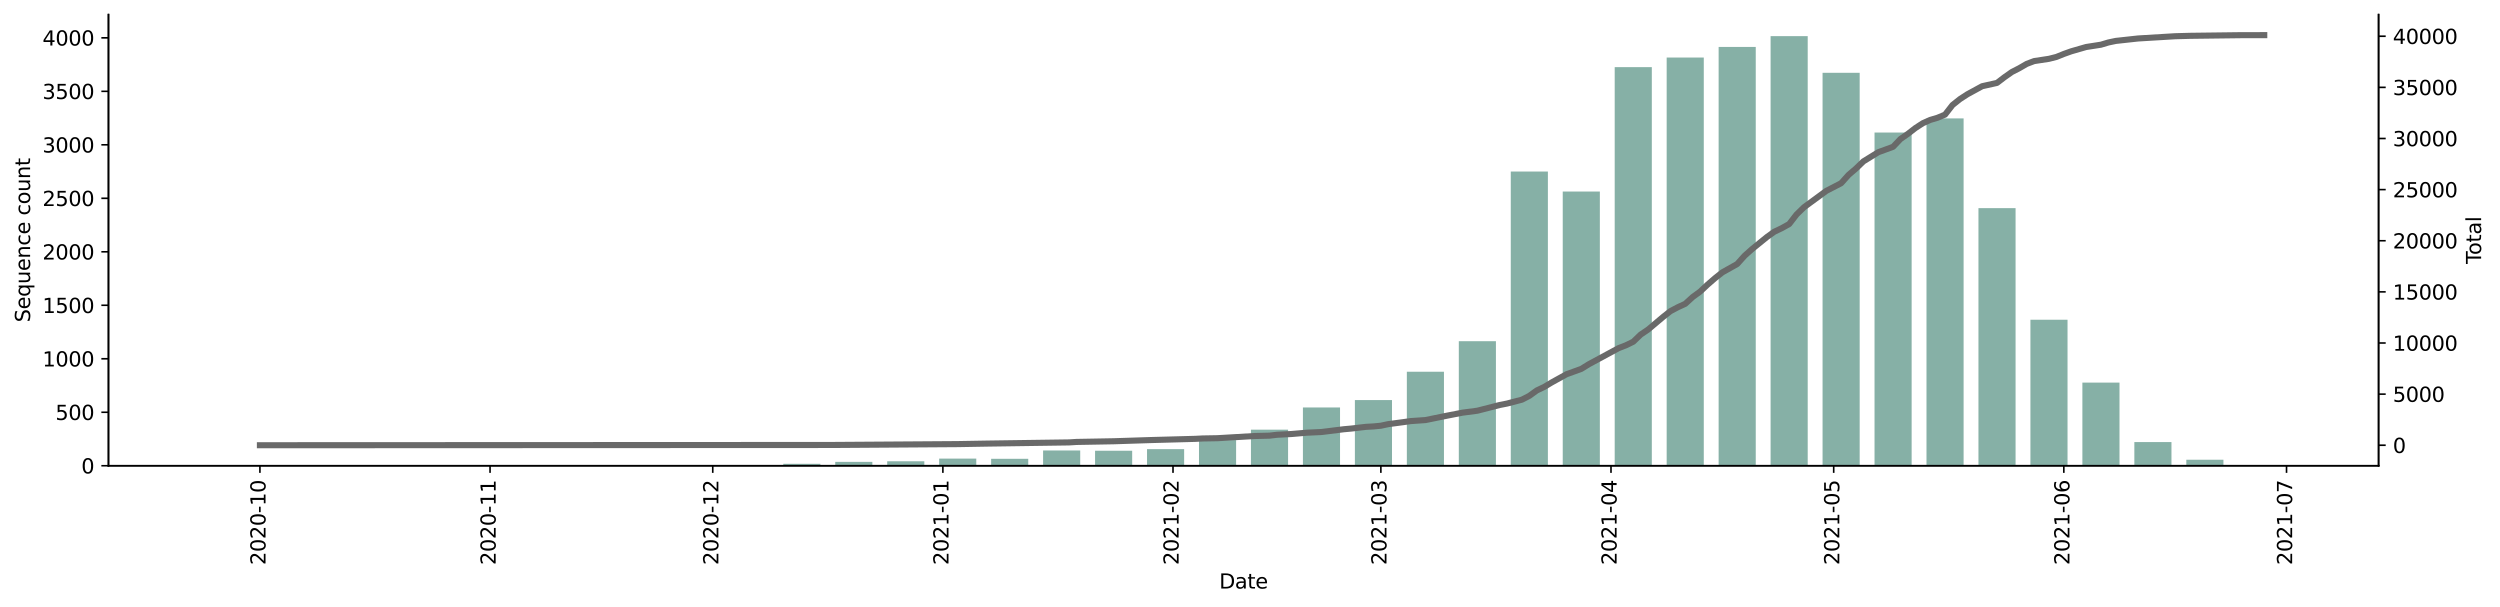 <?xml version="1.0" encoding="utf-8" standalone="no"?>
<!DOCTYPE svg PUBLIC "-//W3C//DTD SVG 1.1//EN"
  "http://www.w3.org/Graphics/SVG/1.1/DTD/svg11.dtd">
<svg height="298.621pt" version="1.1" viewBox="0 0 1229.019 298.621" width="1229.019pt" xmlns="http://www.w3.org/2000/svg" xmlns:xlink="http://www.w3.org/1999/xlink">
 <defs>
  <style type="text/css">*{stroke-linecap:butt;stroke-linejoin:round;}</style>
 </defs>
 <g id="figure_1">
  <g id="patch_1">
   <path d="M 0 298.621 
L 1229.019 298.621 
L 1229.019 0 
L 0 0 
z
" style="fill:#ffffff;"/>
  </g>
  <g id="axes_1">
   <g id="patch_2">
    <path d="M 53.328 228.96 
L 1169.328 228.96 
L 1169.328 7.2 
L 53.328 7.2 
z
" style="fill:#ffffff;"/>
   </g>
   <g id="patch_3">
    <path clip-path="url(#pfa1005b16b)" d="M 104.055 228.96 
L 122.303 228.96 
L 122.303 228.907 
L 104.055 228.907 
z
" style="fill:#86b0a6;"/>
   </g>
   <g id="patch_4">
    <path clip-path="url(#pfa1005b16b)" d="M 155.148 228.96 
L 173.395 228.96 
L 173.395 228.907 
L 155.148 228.907 
z
" style="fill:#86b0a6;"/>
   </g>
   <g id="patch_5">
    <path clip-path="url(#pfa1005b16b)" d="M 206.24 228.96 
L 224.487 228.96 
L 224.487 228.855 
L 206.24 228.855 
z
" style="fill:#86b0a6;"/>
   </g>
   <g id="patch_6">
    <path clip-path="url(#pfa1005b16b)" d="M 231.786 228.96 
L 250.033 228.96 
L 250.033 228.907 
L 231.786 228.907 
z
" style="fill:#86b0a6;"/>
   </g>
   <g id="patch_7">
    <path clip-path="url(#pfa1005b16b)" d="M 282.878 228.96 
L 301.125 228.96 
L 301.125 228.802 
L 282.878 228.802 
z
" style="fill:#86b0a6;"/>
   </g>
   <g id="patch_8">
    <path clip-path="url(#pfa1005b16b)" d="M 333.97 228.96 
L 352.218 228.96 
L 352.218 228.855 
L 333.97 228.855 
z
" style="fill:#86b0a6;"/>
   </g>
   <g id="patch_9">
    <path clip-path="url(#pfa1005b16b)" d="M 359.516 228.96 
L 377.764 228.96 
L 377.764 228.855 
L 359.516 228.855 
z
" style="fill:#86b0a6;"/>
   </g>
   <g id="patch_10">
    <path clip-path="url(#pfa1005b16b)" d="M 385.063 228.96 
L 403.31 228.96 
L 403.31 228.013 
L 385.063 228.013 
z
" style="fill:#86b0a6;"/>
   </g>
   <g id="patch_11">
    <path clip-path="url(#pfa1005b16b)" d="M 410.609 228.96 
L 428.856 228.96 
L 428.856 227.067 
L 410.609 227.067 
z
" style="fill:#86b0a6;"/>
   </g>
   <g id="patch_12">
    <path clip-path="url(#pfa1005b16b)" d="M 436.155 228.96 
L 454.402 228.96 
L 454.402 226.751 
L 436.155 226.751 
z
" style="fill:#86b0a6;"/>
   </g>
   <g id="patch_13">
    <path clip-path="url(#pfa1005b16b)" d="M 461.701 228.96 
L 479.948 228.96 
L 479.948 225.436 
L 461.701 225.436 
z
" style="fill:#86b0a6;"/>
   </g>
   <g id="patch_14">
    <path clip-path="url(#pfa1005b16b)" d="M 487.247 228.96 
L 505.494 228.96 
L 505.494 225.542 
L 487.247 225.542 
z
" style="fill:#86b0a6;"/>
   </g>
   <g id="patch_15">
    <path clip-path="url(#pfa1005b16b)" d="M 512.793 228.96 
L 531.04 228.96 
L 531.04 221.44 
L 512.793 221.44 
z
" style="fill:#86b0a6;"/>
   </g>
   <g id="patch_16">
    <path clip-path="url(#pfa1005b16b)" d="M 538.339 228.96 
L 556.586 228.96 
L 556.586 221.597 
L 538.339 221.597 
z
" style="fill:#86b0a6;"/>
   </g>
   <g id="patch_17">
    <path clip-path="url(#pfa1005b16b)" d="M 563.885 228.96 
L 582.133 228.96 
L 582.133 220.809 
L 563.885 220.809 
z
" style="fill:#86b0a6;"/>
   </g>
   <g id="patch_18">
    <path clip-path="url(#pfa1005b16b)" d="M 589.431 228.96 
L 607.679 228.96 
L 607.679 216.338 
L 589.431 216.338 
z
" style="fill:#86b0a6;"/>
   </g>
   <g id="patch_19">
    <path clip-path="url(#pfa1005b16b)" d="M 614.978 228.96 
L 633.225 228.96 
L 633.225 211.237 
L 614.978 211.237 
z
" style="fill:#86b0a6;"/>
   </g>
   <g id="patch_20">
    <path clip-path="url(#pfa1005b16b)" d="M 640.524 228.96 
L 658.771 228.96 
L 658.771 200.299 
L 640.524 200.299 
z
" style="fill:#86b0a6;"/>
   </g>
   <g id="patch_21">
    <path clip-path="url(#pfa1005b16b)" d="M 666.07 228.96 
L 684.317 228.96 
L 684.317 196.67 
L 666.07 196.67 
z
" style="fill:#86b0a6;"/>
   </g>
   <g id="patch_22">
    <path clip-path="url(#pfa1005b16b)" d="M 691.616 228.96 
L 709.863 228.96 
L 709.863 182.734 
L 691.616 182.734 
z
" style="fill:#86b0a6;"/>
   </g>
   <g id="patch_23">
    <path clip-path="url(#pfa1005b16b)" d="M 717.162 228.96 
L 735.409 228.96 
L 735.409 167.746 
L 717.162 167.746 
z
" style="fill:#86b0a6;"/>
   </g>
   <g id="patch_24">
    <path clip-path="url(#pfa1005b16b)" d="M 742.708 228.96 
L 760.955 228.96 
L 760.955 84.338 
L 742.708 84.338 
z
" style="fill:#86b0a6;"/>
   </g>
   <g id="patch_25">
    <path clip-path="url(#pfa1005b16b)" d="M 768.254 228.96 
L 786.501 228.96 
L 786.501 94.173 
L 768.254 94.173 
z
" style="fill:#86b0a6;"/>
   </g>
   <g id="patch_26">
    <path clip-path="url(#pfa1005b16b)" d="M 793.8 228.96 
L 812.048 228.96 
L 812.048 33.011 
L 793.8 33.011 
z
" style="fill:#86b0a6;"/>
   </g>
   <g id="patch_27">
    <path clip-path="url(#pfa1005b16b)" d="M 819.346 228.96 
L 837.594 228.96 
L 837.594 28.278 
L 819.346 28.278 
z
" style="fill:#86b0a6;"/>
   </g>
   <g id="patch_28">
    <path clip-path="url(#pfa1005b16b)" d="M 844.893 228.96 
L 863.14 228.96 
L 863.14 23.072 
L 844.893 23.072 
z
" style="fill:#86b0a6;"/>
   </g>
   <g id="patch_29">
    <path clip-path="url(#pfa1005b16b)" d="M 870.439 228.96 
L 888.686 228.96 
L 888.686 17.76 
L 870.439 17.76 
z
" style="fill:#86b0a6;"/>
   </g>
   <g id="patch_30">
    <path clip-path="url(#pfa1005b16b)" d="M 895.985 228.96 
L 914.232 228.96 
L 914.232 35.798 
L 895.985 35.798 
z
" style="fill:#86b0a6;"/>
   </g>
   <g id="patch_31">
    <path clip-path="url(#pfa1005b16b)" d="M 921.531 228.96 
L 939.778 228.96 
L 939.778 65.143 
L 921.531 65.143 
z
" style="fill:#86b0a6;"/>
   </g>
   <g id="patch_32">
    <path clip-path="url(#pfa1005b16b)" d="M 947.077 228.96 
L 965.324 228.96 
L 965.324 58.201 
L 947.077 58.201 
z
" style="fill:#86b0a6;"/>
   </g>
   <g id="patch_33">
    <path clip-path="url(#pfa1005b16b)" d="M 972.623 228.96 
L 990.87 228.96 
L 990.87 102.324 
L 972.623 102.324 
z
" style="fill:#86b0a6;"/>
   </g>
   <g id="patch_34">
    <path clip-path="url(#pfa1005b16b)" d="M 998.169 228.96 
L 1016.416 228.96 
L 1016.416 157.175 
L 998.169 157.175 
z
" style="fill:#86b0a6;"/>
   </g>
   <g id="patch_35">
    <path clip-path="url(#pfa1005b16b)" d="M 1023.715 228.96 
L 1041.963 228.96 
L 1041.963 188.098 
L 1023.715 188.098 
z
" style="fill:#86b0a6;"/>
   </g>
   <g id="patch_36">
    <path clip-path="url(#pfa1005b16b)" d="M 1049.261 228.96 
L 1067.509 228.96 
L 1067.509 217.338 
L 1049.261 217.338 
z
" style="fill:#86b0a6;"/>
   </g>
   <g id="patch_37">
    <path clip-path="url(#pfa1005b16b)" d="M 1074.808 228.96 
L 1093.055 228.96 
L 1093.055 226.015 
L 1074.808 226.015 
z
" style="fill:#86b0a6;"/>
   </g>
   <g id="patch_38">
    <path clip-path="url(#pfa1005b16b)" d="M 1100.354 228.96 
L 1118.601 228.96 
L 1118.601 228.907 
L 1100.354 228.907 
z
" style="fill:#86b0a6;"/>
   </g>
   <g id="matplotlib.axis_1">
    <g id="xtick_1">
     <g id="line2d_1">
      <defs>
       <path d="M 0 0 
L 0 3.5 
" id="m354e6d0d9c" style="stroke:#000000;stroke-width:0.8;"/>
      </defs>
      <g>
       <use style="stroke:#000000;stroke-width:0.8;" x="127.777" xlink:href="#m354e6d0d9c" y="228.96"/>
      </g>
     </g>
     <g id="text_1">
      <!-- 2020-10 -->
      <g transform="translate(130.536 277.743)rotate(-90)scale(0.1 -0.1)">
       <defs>
        <path d="M 1228 531 
L 3431 531 
L 3431 0 
L 469 0 
L 469 531 
Q 828 903 1448 1529 
Q 2069 2156 2228 2338 
Q 2531 2678 2651 2914 
Q 2772 3150 2772 3378 
Q 2772 3750 2511 3984 
Q 2250 4219 1831 4219 
Q 1534 4219 1204 4116 
Q 875 4013 500 3803 
L 500 4441 
Q 881 4594 1212 4672 
Q 1544 4750 1819 4750 
Q 2544 4750 2975 4387 
Q 3406 4025 3406 3419 
Q 3406 3131 3298 2873 
Q 3191 2616 2906 2266 
Q 2828 2175 2409 1742 
Q 1991 1309 1228 531 
z
" id="DejaVuSans-32" transform="scale(0.016)"/>
        <path d="M 2034 4250 
Q 1547 4250 1301 3770 
Q 1056 3291 1056 2328 
Q 1056 1369 1301 889 
Q 1547 409 2034 409 
Q 2525 409 2770 889 
Q 3016 1369 3016 2328 
Q 3016 3291 2770 3770 
Q 2525 4250 2034 4250 
z
M 2034 4750 
Q 2819 4750 3233 4129 
Q 3647 3509 3647 2328 
Q 3647 1150 3233 529 
Q 2819 -91 2034 -91 
Q 1250 -91 836 529 
Q 422 1150 422 2328 
Q 422 3509 836 4129 
Q 1250 4750 2034 4750 
z
" id="DejaVuSans-30" transform="scale(0.016)"/>
        <path d="M 313 2009 
L 1997 2009 
L 1997 1497 
L 313 1497 
L 313 2009 
z
" id="DejaVuSans-2d" transform="scale(0.016)"/>
        <path d="M 794 531 
L 1825 531 
L 1825 4091 
L 703 3866 
L 703 4441 
L 1819 4666 
L 2450 4666 
L 2450 531 
L 3481 531 
L 3481 0 
L 794 0 
L 794 531 
z
" id="DejaVuSans-31" transform="scale(0.016)"/>
       </defs>
       <use xlink:href="#DejaVuSans-32"/>
       <use x="63.623" xlink:href="#DejaVuSans-30"/>
       <use x="127.246" xlink:href="#DejaVuSans-32"/>
       <use x="190.869" xlink:href="#DejaVuSans-30"/>
       <use x="254.492" xlink:href="#DejaVuSans-2d"/>
       <use x="290.576" xlink:href="#DejaVuSans-31"/>
       <use x="354.199" xlink:href="#DejaVuSans-30"/>
      </g>
     </g>
    </g>
    <g id="xtick_2">
     <g id="line2d_2">
      <g>
       <use style="stroke:#000000;stroke-width:0.8;" x="240.91" xlink:href="#m354e6d0d9c" y="228.96"/>
      </g>
     </g>
     <g id="text_2">
      <!-- 2020-11 -->
      <g transform="translate(243.669 277.743)rotate(-90)scale(0.1 -0.1)">
       <use xlink:href="#DejaVuSans-32"/>
       <use x="63.623" xlink:href="#DejaVuSans-30"/>
       <use x="127.246" xlink:href="#DejaVuSans-32"/>
       <use x="190.869" xlink:href="#DejaVuSans-30"/>
       <use x="254.492" xlink:href="#DejaVuSans-2d"/>
       <use x="290.576" xlink:href="#DejaVuSans-31"/>
       <use x="354.199" xlink:href="#DejaVuSans-31"/>
      </g>
     </g>
    </g>
    <g id="xtick_3">
     <g id="line2d_3">
      <g>
       <use style="stroke:#000000;stroke-width:0.8;" x="350.393" xlink:href="#m354e6d0d9c" y="228.96"/>
      </g>
     </g>
     <g id="text_3">
      <!-- 2020-12 -->
      <g transform="translate(353.152 277.743)rotate(-90)scale(0.1 -0.1)">
       <use xlink:href="#DejaVuSans-32"/>
       <use x="63.623" xlink:href="#DejaVuSans-30"/>
       <use x="127.246" xlink:href="#DejaVuSans-32"/>
       <use x="190.869" xlink:href="#DejaVuSans-30"/>
       <use x="254.492" xlink:href="#DejaVuSans-2d"/>
       <use x="290.576" xlink:href="#DejaVuSans-31"/>
       <use x="354.199" xlink:href="#DejaVuSans-32"/>
      </g>
     </g>
    </g>
    <g id="xtick_4">
     <g id="line2d_4">
      <g>
       <use style="stroke:#000000;stroke-width:0.8;" x="463.526" xlink:href="#m354e6d0d9c" y="228.96"/>
      </g>
     </g>
     <g id="text_4">
      <!-- 2021-01 -->
      <g transform="translate(466.285 277.743)rotate(-90)scale(0.1 -0.1)">
       <use xlink:href="#DejaVuSans-32"/>
       <use x="63.623" xlink:href="#DejaVuSans-30"/>
       <use x="127.246" xlink:href="#DejaVuSans-32"/>
       <use x="190.869" xlink:href="#DejaVuSans-31"/>
       <use x="254.492" xlink:href="#DejaVuSans-2d"/>
       <use x="290.576" xlink:href="#DejaVuSans-30"/>
       <use x="354.199" xlink:href="#DejaVuSans-31"/>
      </g>
     </g>
    </g>
    <g id="xtick_5">
     <g id="line2d_5">
      <g>
       <use style="stroke:#000000;stroke-width:0.8;" x="576.658" xlink:href="#m354e6d0d9c" y="228.96"/>
      </g>
     </g>
     <g id="text_5">
      <!-- 2021-02 -->
      <g transform="translate(579.418 277.743)rotate(-90)scale(0.1 -0.1)">
       <use xlink:href="#DejaVuSans-32"/>
       <use x="63.623" xlink:href="#DejaVuSans-30"/>
       <use x="127.246" xlink:href="#DejaVuSans-32"/>
       <use x="190.869" xlink:href="#DejaVuSans-31"/>
       <use x="254.492" xlink:href="#DejaVuSans-2d"/>
       <use x="290.576" xlink:href="#DejaVuSans-30"/>
       <use x="354.199" xlink:href="#DejaVuSans-32"/>
      </g>
     </g>
    </g>
    <g id="xtick_6">
     <g id="line2d_6">
      <g>
       <use style="stroke:#000000;stroke-width:0.8;" x="678.843" xlink:href="#m354e6d0d9c" y="228.96"/>
      </g>
     </g>
     <g id="text_6">
      <!-- 2021-03 -->
      <g transform="translate(681.602 277.743)rotate(-90)scale(0.1 -0.1)">
       <defs>
        <path d="M 2597 2516 
Q 3050 2419 3304 2112 
Q 3559 1806 3559 1356 
Q 3559 666 3084 287 
Q 2609 -91 1734 -91 
Q 1441 -91 1130 -33 
Q 819 25 488 141 
L 488 750 
Q 750 597 1062 519 
Q 1375 441 1716 441 
Q 2309 441 2620 675 
Q 2931 909 2931 1356 
Q 2931 1769 2642 2001 
Q 2353 2234 1838 2234 
L 1294 2234 
L 1294 2753 
L 1863 2753 
Q 2328 2753 2575 2939 
Q 2822 3125 2822 3475 
Q 2822 3834 2567 4026 
Q 2313 4219 1838 4219 
Q 1578 4219 1281 4162 
Q 984 4106 628 3988 
L 628 4550 
Q 988 4650 1302 4700 
Q 1616 4750 1894 4750 
Q 2613 4750 3031 4423 
Q 3450 4097 3450 3541 
Q 3450 3153 3228 2886 
Q 3006 2619 2597 2516 
z
" id="DejaVuSans-33" transform="scale(0.016)"/>
       </defs>
       <use xlink:href="#DejaVuSans-32"/>
       <use x="63.623" xlink:href="#DejaVuSans-30"/>
       <use x="127.246" xlink:href="#DejaVuSans-32"/>
       <use x="190.869" xlink:href="#DejaVuSans-31"/>
       <use x="254.492" xlink:href="#DejaVuSans-2d"/>
       <use x="290.576" xlink:href="#DejaVuSans-30"/>
       <use x="354.199" xlink:href="#DejaVuSans-33"/>
      </g>
     </g>
    </g>
    <g id="xtick_7">
     <g id="line2d_7">
      <g>
       <use style="stroke:#000000;stroke-width:0.8;" x="791.976" xlink:href="#m354e6d0d9c" y="228.96"/>
      </g>
     </g>
     <g id="text_7">
      <!-- 2021-04 -->
      <g transform="translate(794.735 277.743)rotate(-90)scale(0.1 -0.1)">
       <defs>
        <path d="M 2419 4116 
L 825 1625 
L 2419 1625 
L 2419 4116 
z
M 2253 4666 
L 3047 4666 
L 3047 1625 
L 3713 1625 
L 3713 1100 
L 3047 1100 
L 3047 0 
L 2419 0 
L 2419 1100 
L 313 1100 
L 313 1709 
L 2253 4666 
z
" id="DejaVuSans-34" transform="scale(0.016)"/>
       </defs>
       <use xlink:href="#DejaVuSans-32"/>
       <use x="63.623" xlink:href="#DejaVuSans-30"/>
       <use x="127.246" xlink:href="#DejaVuSans-32"/>
       <use x="190.869" xlink:href="#DejaVuSans-31"/>
       <use x="254.492" xlink:href="#DejaVuSans-2d"/>
       <use x="290.576" xlink:href="#DejaVuSans-30"/>
       <use x="354.199" xlink:href="#DejaVuSans-34"/>
      </g>
     </g>
    </g>
    <g id="xtick_8">
     <g id="line2d_8">
      <g>
       <use style="stroke:#000000;stroke-width:0.8;" x="901.459" xlink:href="#m354e6d0d9c" y="228.96"/>
      </g>
     </g>
     <g id="text_8">
      <!-- 2021-05 -->
      <g transform="translate(904.218 277.743)rotate(-90)scale(0.1 -0.1)">
       <defs>
        <path d="M 691 4666 
L 3169 4666 
L 3169 4134 
L 1269 4134 
L 1269 2991 
Q 1406 3038 1543 3061 
Q 1681 3084 1819 3084 
Q 2600 3084 3056 2656 
Q 3513 2228 3513 1497 
Q 3513 744 3044 326 
Q 2575 -91 1722 -91 
Q 1428 -91 1123 -41 
Q 819 9 494 109 
L 494 744 
Q 775 591 1075 516 
Q 1375 441 1709 441 
Q 2250 441 2565 725 
Q 2881 1009 2881 1497 
Q 2881 1984 2565 2268 
Q 2250 2553 1709 2553 
Q 1456 2553 1204 2497 
Q 953 2441 691 2322 
L 691 4666 
z
" id="DejaVuSans-35" transform="scale(0.016)"/>
       </defs>
       <use xlink:href="#DejaVuSans-32"/>
       <use x="63.623" xlink:href="#DejaVuSans-30"/>
       <use x="127.246" xlink:href="#DejaVuSans-32"/>
       <use x="190.869" xlink:href="#DejaVuSans-31"/>
       <use x="254.492" xlink:href="#DejaVuSans-2d"/>
       <use x="290.576" xlink:href="#DejaVuSans-30"/>
       <use x="354.199" xlink:href="#DejaVuSans-35"/>
      </g>
     </g>
    </g>
    <g id="xtick_9">
     <g id="line2d_9">
      <g>
       <use style="stroke:#000000;stroke-width:0.8;" x="1014.592" xlink:href="#m354e6d0d9c" y="228.96"/>
      </g>
     </g>
     <g id="text_9">
      <!-- 2021-06 -->
      <g transform="translate(1017.351 277.743)rotate(-90)scale(0.1 -0.1)">
       <defs>
        <path d="M 2113 2584 
Q 1688 2584 1439 2293 
Q 1191 2003 1191 1497 
Q 1191 994 1439 701 
Q 1688 409 2113 409 
Q 2538 409 2786 701 
Q 3034 994 3034 1497 
Q 3034 2003 2786 2293 
Q 2538 2584 2113 2584 
z
M 3366 4563 
L 3366 3988 
Q 3128 4100 2886 4159 
Q 2644 4219 2406 4219 
Q 1781 4219 1451 3797 
Q 1122 3375 1075 2522 
Q 1259 2794 1537 2939 
Q 1816 3084 2150 3084 
Q 2853 3084 3261 2657 
Q 3669 2231 3669 1497 
Q 3669 778 3244 343 
Q 2819 -91 2113 -91 
Q 1303 -91 875 529 
Q 447 1150 447 2328 
Q 447 3434 972 4092 
Q 1497 4750 2381 4750 
Q 2619 4750 2861 4703 
Q 3103 4656 3366 4563 
z
" id="DejaVuSans-36" transform="scale(0.016)"/>
       </defs>
       <use xlink:href="#DejaVuSans-32"/>
       <use x="63.623" xlink:href="#DejaVuSans-30"/>
       <use x="127.246" xlink:href="#DejaVuSans-32"/>
       <use x="190.869" xlink:href="#DejaVuSans-31"/>
       <use x="254.492" xlink:href="#DejaVuSans-2d"/>
       <use x="290.576" xlink:href="#DejaVuSans-30"/>
       <use x="354.199" xlink:href="#DejaVuSans-36"/>
      </g>
     </g>
    </g>
    <g id="xtick_10">
     <g id="line2d_10">
      <g>
       <use style="stroke:#000000;stroke-width:0.8;" x="1124.075" xlink:href="#m354e6d0d9c" y="228.96"/>
      </g>
     </g>
     <g id="text_10">
      <!-- 2021-07 -->
      <g transform="translate(1126.834 277.743)rotate(-90)scale(0.1 -0.1)">
       <defs>
        <path d="M 525 4666 
L 3525 4666 
L 3525 4397 
L 1831 0 
L 1172 0 
L 2766 4134 
L 525 4134 
L 525 4666 
z
" id="DejaVuSans-37" transform="scale(0.016)"/>
       </defs>
       <use xlink:href="#DejaVuSans-32"/>
       <use x="63.623" xlink:href="#DejaVuSans-30"/>
       <use x="127.246" xlink:href="#DejaVuSans-32"/>
       <use x="190.869" xlink:href="#DejaVuSans-31"/>
       <use x="254.492" xlink:href="#DejaVuSans-2d"/>
       <use x="290.576" xlink:href="#DejaVuSans-30"/>
       <use x="354.199" xlink:href="#DejaVuSans-37"/>
      </g>
     </g>
    </g>
    <g id="text_11">
     <!-- Date -->
     <g transform="translate(599.377 289.341)scale(0.1 -0.1)">
      <defs>
       <path d="M 1259 4147 
L 1259 519 
L 2022 519 
Q 2988 519 3436 956 
Q 3884 1394 3884 2338 
Q 3884 3275 3436 3711 
Q 2988 4147 2022 4147 
L 1259 4147 
z
M 628 4666 
L 1925 4666 
Q 3281 4666 3915 4102 
Q 4550 3538 4550 2338 
Q 4550 1131 3912 565 
Q 3275 0 1925 0 
L 628 0 
L 628 4666 
z
" id="DejaVuSans-44" transform="scale(0.016)"/>
       <path d="M 2194 1759 
Q 1497 1759 1228 1600 
Q 959 1441 959 1056 
Q 959 750 1161 570 
Q 1363 391 1709 391 
Q 2188 391 2477 730 
Q 2766 1069 2766 1631 
L 2766 1759 
L 2194 1759 
z
M 3341 1997 
L 3341 0 
L 2766 0 
L 2766 531 
Q 2569 213 2275 61 
Q 1981 -91 1556 -91 
Q 1019 -91 701 211 
Q 384 513 384 1019 
Q 384 1609 779 1909 
Q 1175 2209 1959 2209 
L 2766 2209 
L 2766 2266 
Q 2766 2663 2505 2880 
Q 2244 3097 1772 3097 
Q 1472 3097 1187 3025 
Q 903 2953 641 2809 
L 641 3341 
Q 956 3463 1253 3523 
Q 1550 3584 1831 3584 
Q 2591 3584 2966 3190 
Q 3341 2797 3341 1997 
z
" id="DejaVuSans-61" transform="scale(0.016)"/>
       <path d="M 1172 4494 
L 1172 3500 
L 2356 3500 
L 2356 3053 
L 1172 3053 
L 1172 1153 
Q 1172 725 1289 603 
Q 1406 481 1766 481 
L 2356 481 
L 2356 0 
L 1766 0 
Q 1100 0 847 248 
Q 594 497 594 1153 
L 594 3053 
L 172 3053 
L 172 3500 
L 594 3500 
L 594 4494 
L 1172 4494 
z
" id="DejaVuSans-74" transform="scale(0.016)"/>
       <path d="M 3597 1894 
L 3597 1613 
L 953 1613 
Q 991 1019 1311 708 
Q 1631 397 2203 397 
Q 2534 397 2845 478 
Q 3156 559 3463 722 
L 3463 178 
Q 3153 47 2828 -22 
Q 2503 -91 2169 -91 
Q 1331 -91 842 396 
Q 353 884 353 1716 
Q 353 2575 817 3079 
Q 1281 3584 2069 3584 
Q 2775 3584 3186 3129 
Q 3597 2675 3597 1894 
z
M 3022 2063 
Q 3016 2534 2758 2815 
Q 2500 3097 2075 3097 
Q 1594 3097 1305 2825 
Q 1016 2553 972 2059 
L 3022 2063 
z
" id="DejaVuSans-65" transform="scale(0.016)"/>
      </defs>
      <use xlink:href="#DejaVuSans-44"/>
      <use x="77.002" xlink:href="#DejaVuSans-61"/>
      <use x="138.281" xlink:href="#DejaVuSans-74"/>
      <use x="177.49" xlink:href="#DejaVuSans-65"/>
     </g>
    </g>
   </g>
   <g id="matplotlib.axis_2">
    <g id="ytick_1">
     <g id="line2d_11">
      <defs>
       <path d="M 0 0 
L -3.5 0 
" id="m8b225b0892" style="stroke:#000000;stroke-width:0.8;"/>
      </defs>
      <g>
       <use style="stroke:#000000;stroke-width:0.8;" x="53.328" xlink:href="#m8b225b0892" y="228.96"/>
      </g>
     </g>
     <g id="text_12">
      <!-- 0 -->
      <g transform="translate(39.966 232.759)scale(0.1 -0.1)">
       <use xlink:href="#DejaVuSans-30"/>
      </g>
     </g>
    </g>
    <g id="ytick_2">
     <g id="line2d_12">
      <g>
       <use style="stroke:#000000;stroke-width:0.8;" x="53.328" xlink:href="#m8b225b0892" y="202.665"/>
      </g>
     </g>
     <g id="text_13">
      <!-- 500 -->
      <g transform="translate(27.241 206.464)scale(0.1 -0.1)">
       <use xlink:href="#DejaVuSans-35"/>
       <use x="63.623" xlink:href="#DejaVuSans-30"/>
       <use x="127.246" xlink:href="#DejaVuSans-30"/>
      </g>
     </g>
    </g>
    <g id="ytick_3">
     <g id="line2d_13">
      <g>
       <use style="stroke:#000000;stroke-width:0.8;" x="53.328" xlink:href="#m8b225b0892" y="176.37"/>
      </g>
     </g>
     <g id="text_14">
      <!-- 1000 -->
      <g transform="translate(20.878 180.17)scale(0.1 -0.1)">
       <use xlink:href="#DejaVuSans-31"/>
       <use x="63.623" xlink:href="#DejaVuSans-30"/>
       <use x="127.246" xlink:href="#DejaVuSans-30"/>
       <use x="190.869" xlink:href="#DejaVuSans-30"/>
      </g>
     </g>
    </g>
    <g id="ytick_4">
     <g id="line2d_14">
      <g>
       <use style="stroke:#000000;stroke-width:0.8;" x="53.328" xlink:href="#m8b225b0892" y="150.076"/>
      </g>
     </g>
     <g id="text_15">
      <!-- 1500 -->
      <g transform="translate(20.878 153.875)scale(0.1 -0.1)">
       <use xlink:href="#DejaVuSans-31"/>
       <use x="63.623" xlink:href="#DejaVuSans-35"/>
       <use x="127.246" xlink:href="#DejaVuSans-30"/>
       <use x="190.869" xlink:href="#DejaVuSans-30"/>
      </g>
     </g>
    </g>
    <g id="ytick_5">
     <g id="line2d_15">
      <g>
       <use style="stroke:#000000;stroke-width:0.8;" x="53.328" xlink:href="#m8b225b0892" y="123.781"/>
      </g>
     </g>
     <g id="text_16">
      <!-- 2000 -->
      <g transform="translate(20.878 127.58)scale(0.1 -0.1)">
       <use xlink:href="#DejaVuSans-32"/>
       <use x="63.623" xlink:href="#DejaVuSans-30"/>
       <use x="127.246" xlink:href="#DejaVuSans-30"/>
       <use x="190.869" xlink:href="#DejaVuSans-30"/>
      </g>
     </g>
    </g>
    <g id="ytick_6">
     <g id="line2d_16">
      <g>
       <use style="stroke:#000000;stroke-width:0.8;" x="53.328" xlink:href="#m8b225b0892" y="97.486"/>
      </g>
     </g>
     <g id="text_17">
      <!-- 2500 -->
      <g transform="translate(20.878 101.285)scale(0.1 -0.1)">
       <use xlink:href="#DejaVuSans-32"/>
       <use x="63.623" xlink:href="#DejaVuSans-35"/>
       <use x="127.246" xlink:href="#DejaVuSans-30"/>
       <use x="190.869" xlink:href="#DejaVuSans-30"/>
      </g>
     </g>
    </g>
    <g id="ytick_7">
     <g id="line2d_17">
      <g>
       <use style="stroke:#000000;stroke-width:0.8;" x="53.328" xlink:href="#m8b225b0892" y="71.191"/>
      </g>
     </g>
     <g id="text_18">
      <!-- 3000 -->
      <g transform="translate(20.878 74.99)scale(0.1 -0.1)">
       <use xlink:href="#DejaVuSans-33"/>
       <use x="63.623" xlink:href="#DejaVuSans-30"/>
       <use x="127.246" xlink:href="#DejaVuSans-30"/>
       <use x="190.869" xlink:href="#DejaVuSans-30"/>
      </g>
     </g>
    </g>
    <g id="ytick_8">
     <g id="line2d_18">
      <g>
       <use style="stroke:#000000;stroke-width:0.8;" x="53.328" xlink:href="#m8b225b0892" y="44.896"/>
      </g>
     </g>
     <g id="text_19">
      <!-- 3500 -->
      <g transform="translate(20.878 48.695)scale(0.1 -0.1)">
       <use xlink:href="#DejaVuSans-33"/>
       <use x="63.623" xlink:href="#DejaVuSans-35"/>
       <use x="127.246" xlink:href="#DejaVuSans-30"/>
       <use x="190.869" xlink:href="#DejaVuSans-30"/>
      </g>
     </g>
    </g>
    <g id="ytick_9">
     <g id="line2d_19">
      <g>
       <use style="stroke:#000000;stroke-width:0.8;" x="53.328" xlink:href="#m8b225b0892" y="18.601"/>
      </g>
     </g>
     <g id="text_20">
      <!-- 4000 -->
      <g transform="translate(20.878 22.401)scale(0.1 -0.1)">
       <use xlink:href="#DejaVuSans-34"/>
       <use x="63.623" xlink:href="#DejaVuSans-30"/>
       <use x="127.246" xlink:href="#DejaVuSans-30"/>
       <use x="190.869" xlink:href="#DejaVuSans-30"/>
      </g>
     </g>
    </g>
    <g id="text_21">
     <!-- Sequence count -->
     <g transform="translate(14.798 158.44)rotate(-90)scale(0.1 -0.1)">
      <defs>
       <path d="M 3425 4513 
L 3425 3897 
Q 3066 4069 2747 4153 
Q 2428 4238 2131 4238 
Q 1616 4238 1336 4038 
Q 1056 3838 1056 3469 
Q 1056 3159 1242 3001 
Q 1428 2844 1947 2747 
L 2328 2669 
Q 3034 2534 3370 2195 
Q 3706 1856 3706 1288 
Q 3706 609 3251 259 
Q 2797 -91 1919 -91 
Q 1588 -91 1214 -16 
Q 841 59 441 206 
L 441 856 
Q 825 641 1194 531 
Q 1563 422 1919 422 
Q 2459 422 2753 634 
Q 3047 847 3047 1241 
Q 3047 1584 2836 1778 
Q 2625 1972 2144 2069 
L 1759 2144 
Q 1053 2284 737 2584 
Q 422 2884 422 3419 
Q 422 4038 858 4394 
Q 1294 4750 2059 4750 
Q 2388 4750 2728 4690 
Q 3069 4631 3425 4513 
z
" id="DejaVuSans-53" transform="scale(0.016)"/>
       <path d="M 947 1747 
Q 947 1113 1208 752 
Q 1469 391 1925 391 
Q 2381 391 2643 752 
Q 2906 1113 2906 1747 
Q 2906 2381 2643 2742 
Q 2381 3103 1925 3103 
Q 1469 3103 1208 2742 
Q 947 2381 947 1747 
z
M 2906 525 
Q 2725 213 2448 61 
Q 2172 -91 1784 -91 
Q 1150 -91 751 415 
Q 353 922 353 1747 
Q 353 2572 751 3078 
Q 1150 3584 1784 3584 
Q 2172 3584 2448 3432 
Q 2725 3281 2906 2969 
L 2906 3500 
L 3481 3500 
L 3481 -1331 
L 2906 -1331 
L 2906 525 
z
" id="DejaVuSans-71" transform="scale(0.016)"/>
       <path d="M 544 1381 
L 544 3500 
L 1119 3500 
L 1119 1403 
Q 1119 906 1312 657 
Q 1506 409 1894 409 
Q 2359 409 2629 706 
Q 2900 1003 2900 1516 
L 2900 3500 
L 3475 3500 
L 3475 0 
L 2900 0 
L 2900 538 
Q 2691 219 2414 64 
Q 2138 -91 1772 -91 
Q 1169 -91 856 284 
Q 544 659 544 1381 
z
M 1991 3584 
L 1991 3584 
z
" id="DejaVuSans-75" transform="scale(0.016)"/>
       <path d="M 3513 2113 
L 3513 0 
L 2938 0 
L 2938 2094 
Q 2938 2591 2744 2837 
Q 2550 3084 2163 3084 
Q 1697 3084 1428 2787 
Q 1159 2491 1159 1978 
L 1159 0 
L 581 0 
L 581 3500 
L 1159 3500 
L 1159 2956 
Q 1366 3272 1645 3428 
Q 1925 3584 2291 3584 
Q 2894 3584 3203 3211 
Q 3513 2838 3513 2113 
z
" id="DejaVuSans-6e" transform="scale(0.016)"/>
       <path d="M 3122 3366 
L 3122 2828 
Q 2878 2963 2633 3030 
Q 2388 3097 2138 3097 
Q 1578 3097 1268 2742 
Q 959 2388 959 1747 
Q 959 1106 1268 751 
Q 1578 397 2138 397 
Q 2388 397 2633 464 
Q 2878 531 3122 666 
L 3122 134 
Q 2881 22 2623 -34 
Q 2366 -91 2075 -91 
Q 1284 -91 818 406 
Q 353 903 353 1747 
Q 353 2603 823 3093 
Q 1294 3584 2113 3584 
Q 2378 3584 2631 3529 
Q 2884 3475 3122 3366 
z
" id="DejaVuSans-63" transform="scale(0.016)"/>
       <path id="DejaVuSans-20" transform="scale(0.016)"/>
       <path d="M 1959 3097 
Q 1497 3097 1228 2736 
Q 959 2375 959 1747 
Q 959 1119 1226 758 
Q 1494 397 1959 397 
Q 2419 397 2687 759 
Q 2956 1122 2956 1747 
Q 2956 2369 2687 2733 
Q 2419 3097 1959 3097 
z
M 1959 3584 
Q 2709 3584 3137 3096 
Q 3566 2609 3566 1747 
Q 3566 888 3137 398 
Q 2709 -91 1959 -91 
Q 1206 -91 779 398 
Q 353 888 353 1747 
Q 353 2609 779 3096 
Q 1206 3584 1959 3584 
z
" id="DejaVuSans-6f" transform="scale(0.016)"/>
      </defs>
      <use xlink:href="#DejaVuSans-53"/>
      <use x="63.477" xlink:href="#DejaVuSans-65"/>
      <use x="125" xlink:href="#DejaVuSans-71"/>
      <use x="188.477" xlink:href="#DejaVuSans-75"/>
      <use x="251.855" xlink:href="#DejaVuSans-65"/>
      <use x="313.379" xlink:href="#DejaVuSans-6e"/>
      <use x="376.758" xlink:href="#DejaVuSans-63"/>
      <use x="431.738" xlink:href="#DejaVuSans-65"/>
      <use x="493.262" xlink:href="#DejaVuSans-20"/>
      <use x="525.049" xlink:href="#DejaVuSans-63"/>
      <use x="580.029" xlink:href="#DejaVuSans-6f"/>
      <use x="641.211" xlink:href="#DejaVuSans-75"/>
      <use x="704.59" xlink:href="#DejaVuSans-6e"/>
      <use x="767.969" xlink:href="#DejaVuSans-74"/>
     </g>
    </g>
   </g>
   <g id="patch_39">
    <path d="M 53.328 228.96 
L 53.328 7.2 
" style="fill:none;stroke:#000000;stroke-linecap:square;stroke-linejoin:miter;stroke-width:0.8;"/>
   </g>
   <g id="patch_40">
    <path d="M 1169.328 228.96 
L 1169.328 7.2 
" style="fill:none;stroke:#000000;stroke-linecap:square;stroke-linejoin:miter;stroke-width:0.8;"/>
   </g>
   <g id="patch_41">
    <path d="M 53.328 228.96 
L 1169.328 228.96 
" style="fill:none;stroke:#000000;stroke-linecap:square;stroke-linejoin:miter;stroke-width:0.8;"/>
   </g>
  </g>
  <g id="axes_2">
   <g id="matplotlib.axis_3">
    <g id="ytick_10">
     <g id="line2d_20">
      <defs>
       <path d="M 0 0 
L 3.5 0 
" id="m33a569e7c3" style="stroke:#000000;stroke-width:0.8;"/>
      </defs>
      <g>
       <use style="stroke:#000000;stroke-width:0.8;" x="1169.328" xlink:href="#m33a569e7c3" y="218.885"/>
      </g>
     </g>
     <g id="text_22">
      <!-- 0 -->
      <g transform="translate(1176.328 222.684)scale(0.1 -0.1)">
       <use xlink:href="#DejaVuSans-30"/>
      </g>
     </g>
    </g>
    <g id="ytick_11">
     <g id="line2d_21">
      <g>
       <use style="stroke:#000000;stroke-width:0.8;" x="1169.328" xlink:href="#m33a569e7c3" y="193.751"/>
      </g>
     </g>
     <g id="text_23">
      <!-- 5000 -->
      <g transform="translate(1176.328 197.55)scale(0.1 -0.1)">
       <use xlink:href="#DejaVuSans-35"/>
       <use x="63.623" xlink:href="#DejaVuSans-30"/>
       <use x="127.246" xlink:href="#DejaVuSans-30"/>
       <use x="190.869" xlink:href="#DejaVuSans-30"/>
      </g>
     </g>
    </g>
    <g id="ytick_12">
     <g id="line2d_22">
      <g>
       <use style="stroke:#000000;stroke-width:0.8;" x="1169.328" xlink:href="#m33a569e7c3" y="168.617"/>
      </g>
     </g>
     <g id="text_24">
      <!-- 10000 -->
      <g transform="translate(1176.328 172.416)scale(0.1 -0.1)">
       <use xlink:href="#DejaVuSans-31"/>
       <use x="63.623" xlink:href="#DejaVuSans-30"/>
       <use x="127.246" xlink:href="#DejaVuSans-30"/>
       <use x="190.869" xlink:href="#DejaVuSans-30"/>
       <use x="254.492" xlink:href="#DejaVuSans-30"/>
      </g>
     </g>
    </g>
    <g id="ytick_13">
     <g id="line2d_23">
      <g>
       <use style="stroke:#000000;stroke-width:0.8;" x="1169.328" xlink:href="#m33a569e7c3" y="143.483"/>
      </g>
     </g>
     <g id="text_25">
      <!-- 15000 -->
      <g transform="translate(1176.328 147.282)scale(0.1 -0.1)">
       <use xlink:href="#DejaVuSans-31"/>
       <use x="63.623" xlink:href="#DejaVuSans-35"/>
       <use x="127.246" xlink:href="#DejaVuSans-30"/>
       <use x="190.869" xlink:href="#DejaVuSans-30"/>
       <use x="254.492" xlink:href="#DejaVuSans-30"/>
      </g>
     </g>
    </g>
    <g id="ytick_14">
     <g id="line2d_24">
      <g>
       <use style="stroke:#000000;stroke-width:0.8;" x="1169.328" xlink:href="#m33a569e7c3" y="118.349"/>
      </g>
     </g>
     <g id="text_26">
      <!-- 20000 -->
      <g transform="translate(1176.328 122.148)scale(0.1 -0.1)">
       <use xlink:href="#DejaVuSans-32"/>
       <use x="63.623" xlink:href="#DejaVuSans-30"/>
       <use x="127.246" xlink:href="#DejaVuSans-30"/>
       <use x="190.869" xlink:href="#DejaVuSans-30"/>
       <use x="254.492" xlink:href="#DejaVuSans-30"/>
      </g>
     </g>
    </g>
    <g id="ytick_15">
     <g id="line2d_25">
      <g>
       <use style="stroke:#000000;stroke-width:0.8;" x="1169.328" xlink:href="#m33a569e7c3" y="93.215"/>
      </g>
     </g>
     <g id="text_27">
      <!-- 25000 -->
      <g transform="translate(1176.328 97.014)scale(0.1 -0.1)">
       <use xlink:href="#DejaVuSans-32"/>
       <use x="63.623" xlink:href="#DejaVuSans-35"/>
       <use x="127.246" xlink:href="#DejaVuSans-30"/>
       <use x="190.869" xlink:href="#DejaVuSans-30"/>
       <use x="254.492" xlink:href="#DejaVuSans-30"/>
      </g>
     </g>
    </g>
    <g id="ytick_16">
     <g id="line2d_26">
      <g>
       <use style="stroke:#000000;stroke-width:0.8;" x="1169.328" xlink:href="#m33a569e7c3" y="68.081"/>
      </g>
     </g>
     <g id="text_28">
      <!-- 30000 -->
      <g transform="translate(1176.328 71.88)scale(0.1 -0.1)">
       <use xlink:href="#DejaVuSans-33"/>
       <use x="63.623" xlink:href="#DejaVuSans-30"/>
       <use x="127.246" xlink:href="#DejaVuSans-30"/>
       <use x="190.869" xlink:href="#DejaVuSans-30"/>
       <use x="254.492" xlink:href="#DejaVuSans-30"/>
      </g>
     </g>
    </g>
    <g id="ytick_17">
     <g id="line2d_27">
      <g>
       <use style="stroke:#000000;stroke-width:0.8;" x="1169.328" xlink:href="#m33a569e7c3" y="42.947"/>
      </g>
     </g>
     <g id="text_29">
      <!-- 35000 -->
      <g transform="translate(1176.328 46.746)scale(0.1 -0.1)">
       <use xlink:href="#DejaVuSans-33"/>
       <use x="63.623" xlink:href="#DejaVuSans-35"/>
       <use x="127.246" xlink:href="#DejaVuSans-30"/>
       <use x="190.869" xlink:href="#DejaVuSans-30"/>
       <use x="254.492" xlink:href="#DejaVuSans-30"/>
      </g>
     </g>
    </g>
    <g id="ytick_18">
     <g id="line2d_28">
      <g>
       <use style="stroke:#000000;stroke-width:0.8;" x="1169.328" xlink:href="#m33a569e7c3" y="17.813"/>
      </g>
     </g>
     <g id="text_30">
      <!-- 40000 -->
      <g transform="translate(1176.328 21.612)scale(0.1 -0.1)">
       <use xlink:href="#DejaVuSans-34"/>
       <use x="63.623" xlink:href="#DejaVuSans-30"/>
       <use x="127.246" xlink:href="#DejaVuSans-30"/>
       <use x="190.869" xlink:href="#DejaVuSans-30"/>
       <use x="254.492" xlink:href="#DejaVuSans-30"/>
      </g>
     </g>
    </g>
    <g id="text_31">
     <!-- Total -->
     <g transform="translate(1219.739 129.757)rotate(-90)scale(0.1 -0.1)">
      <defs>
       <path d="M -19 4666 
L 3928 4666 
L 3928 4134 
L 2272 4134 
L 2272 0 
L 1638 0 
L 1638 4134 
L -19 4134 
L -19 4666 
z
" id="DejaVuSans-54" transform="scale(0.016)"/>
       <path d="M 603 4863 
L 1178 4863 
L 1178 0 
L 603 0 
L 603 4863 
z
" id="DejaVuSans-6c" transform="scale(0.016)"/>
      </defs>
      <use xlink:href="#DejaVuSans-54"/>
      <use x="44.084" xlink:href="#DejaVuSans-6f"/>
      <use x="105.266" xlink:href="#DejaVuSans-74"/>
      <use x="144.475" xlink:href="#DejaVuSans-61"/>
      <use x="205.754" xlink:href="#DejaVuSans-6c"/>
     </g>
    </g>
   </g>
   <g id="line2d_29">
    <path clip-path="url(#pfa1005b16b)" d="M 127.777 218.88 
L 408.784 218.754 
L 470.825 218.327 
L 485.422 218.071 
L 525.566 217.488 
L 529.216 217.261 
L 547.463 216.925 
L 565.71 216.336 
L 587.607 215.743 
L 591.256 215.552 
L 598.555 215.422 
L 616.802 214.346 
L 624.101 214.17 
L 627.751 213.738 
L 635.05 213.351 
L 642.348 212.722 
L 649.647 212.385 
L 660.596 211.018 
L 664.245 210.691 
L 671.544 209.837 
L 675.193 209.641 
L 678.843 209.289 
L 682.492 208.505 
L 689.791 207.54 
L 693.441 207.017 
L 700.74 206.509 
L 711.688 204.287 
L 718.987 202.865 
L 726.286 201.91 
L 737.234 199.105 
L 740.883 198.386 
L 748.182 196.481 
L 751.832 194.606 
L 755.481 191.961 
L 759.131 190.222 
L 762.78 188.036 
L 770.079 183.994 
L 777.378 181.345 
L 781.027 179.088 
L 795.625 171.191 
L 799.274 169.773 
L 802.924 167.989 
L 806.573 164.48 
L 810.223 162.012 
L 817.522 155.864 
L 821.171 152.989 
L 824.821 151.043 
L 828.47 149.374 
L 832.119 146.037 
L 835.769 143.372 
L 839.418 139.959 
L 843.068 136.792 
L 846.717 133.902 
L 854.016 129.795 
L 857.666 125.723 
L 861.315 122.461 
L 868.614 116.534 
L 872.263 113.915 
L 875.913 112.181 
L 879.562 110.155 
L 883.212 105.435 
L 886.861 101.886 
L 897.809 93.843 
L 905.108 90.073 
L 908.758 85.991 
L 912.407 82.875 
L 916.057 79.336 
L 923.356 74.842 
L 930.654 72.173 
L 934.304 68.327 
L 937.953 65.799 
L 941.603 62.964 
L 945.252 60.586 
L 948.902 58.962 
L 952.551 57.871 
L 956.201 56.348 
L 959.85 51.653 
L 963.499 48.738 
L 967.149 46.365 
L 974.448 42.384 
L 981.747 40.76 
L 985.396 37.965 
L 989.046 35.402 
L 992.695 33.527 
L 996.344 31.415 
L 999.994 30.028 
L 1007.293 28.917 
L 1010.942 27.997 
L 1014.592 26.524 
L 1018.241 25.222 
L 1025.54 23.116 
L 1032.839 21.975 
L 1036.488 20.884 
L 1040.138 20.115 
L 1051.086 18.914 
L 1069.333 17.813 
L 1076.632 17.612 
L 1102.178 17.285 
L 1113.127 17.28 
L 1113.127 17.28 
" style="fill:none;stroke:#696969;stroke-linecap:square;stroke-width:3;"/>
   </g>
   <g id="patch_42">
    <path d="M 53.328 228.96 
L 53.328 7.2 
" style="fill:none;stroke:#000000;stroke-linecap:square;stroke-linejoin:miter;stroke-width:0.8;"/>
   </g>
   <g id="patch_43">
    <path d="M 1169.328 228.96 
L 1169.328 7.2 
" style="fill:none;stroke:#000000;stroke-linecap:square;stroke-linejoin:miter;stroke-width:0.8;"/>
   </g>
   <g id="patch_44">
    <path d="M 53.328 228.96 
L 1169.328 228.96 
" style="fill:none;stroke:#000000;stroke-linecap:square;stroke-linejoin:miter;stroke-width:0.8;"/>
   </g>
  </g>
 </g>
 <defs>
  <clipPath id="pfa1005b16b">
   <rect height="221.76" width="1116" x="53.328" y="7.2"/>
  </clipPath>
 </defs>
</svg>
